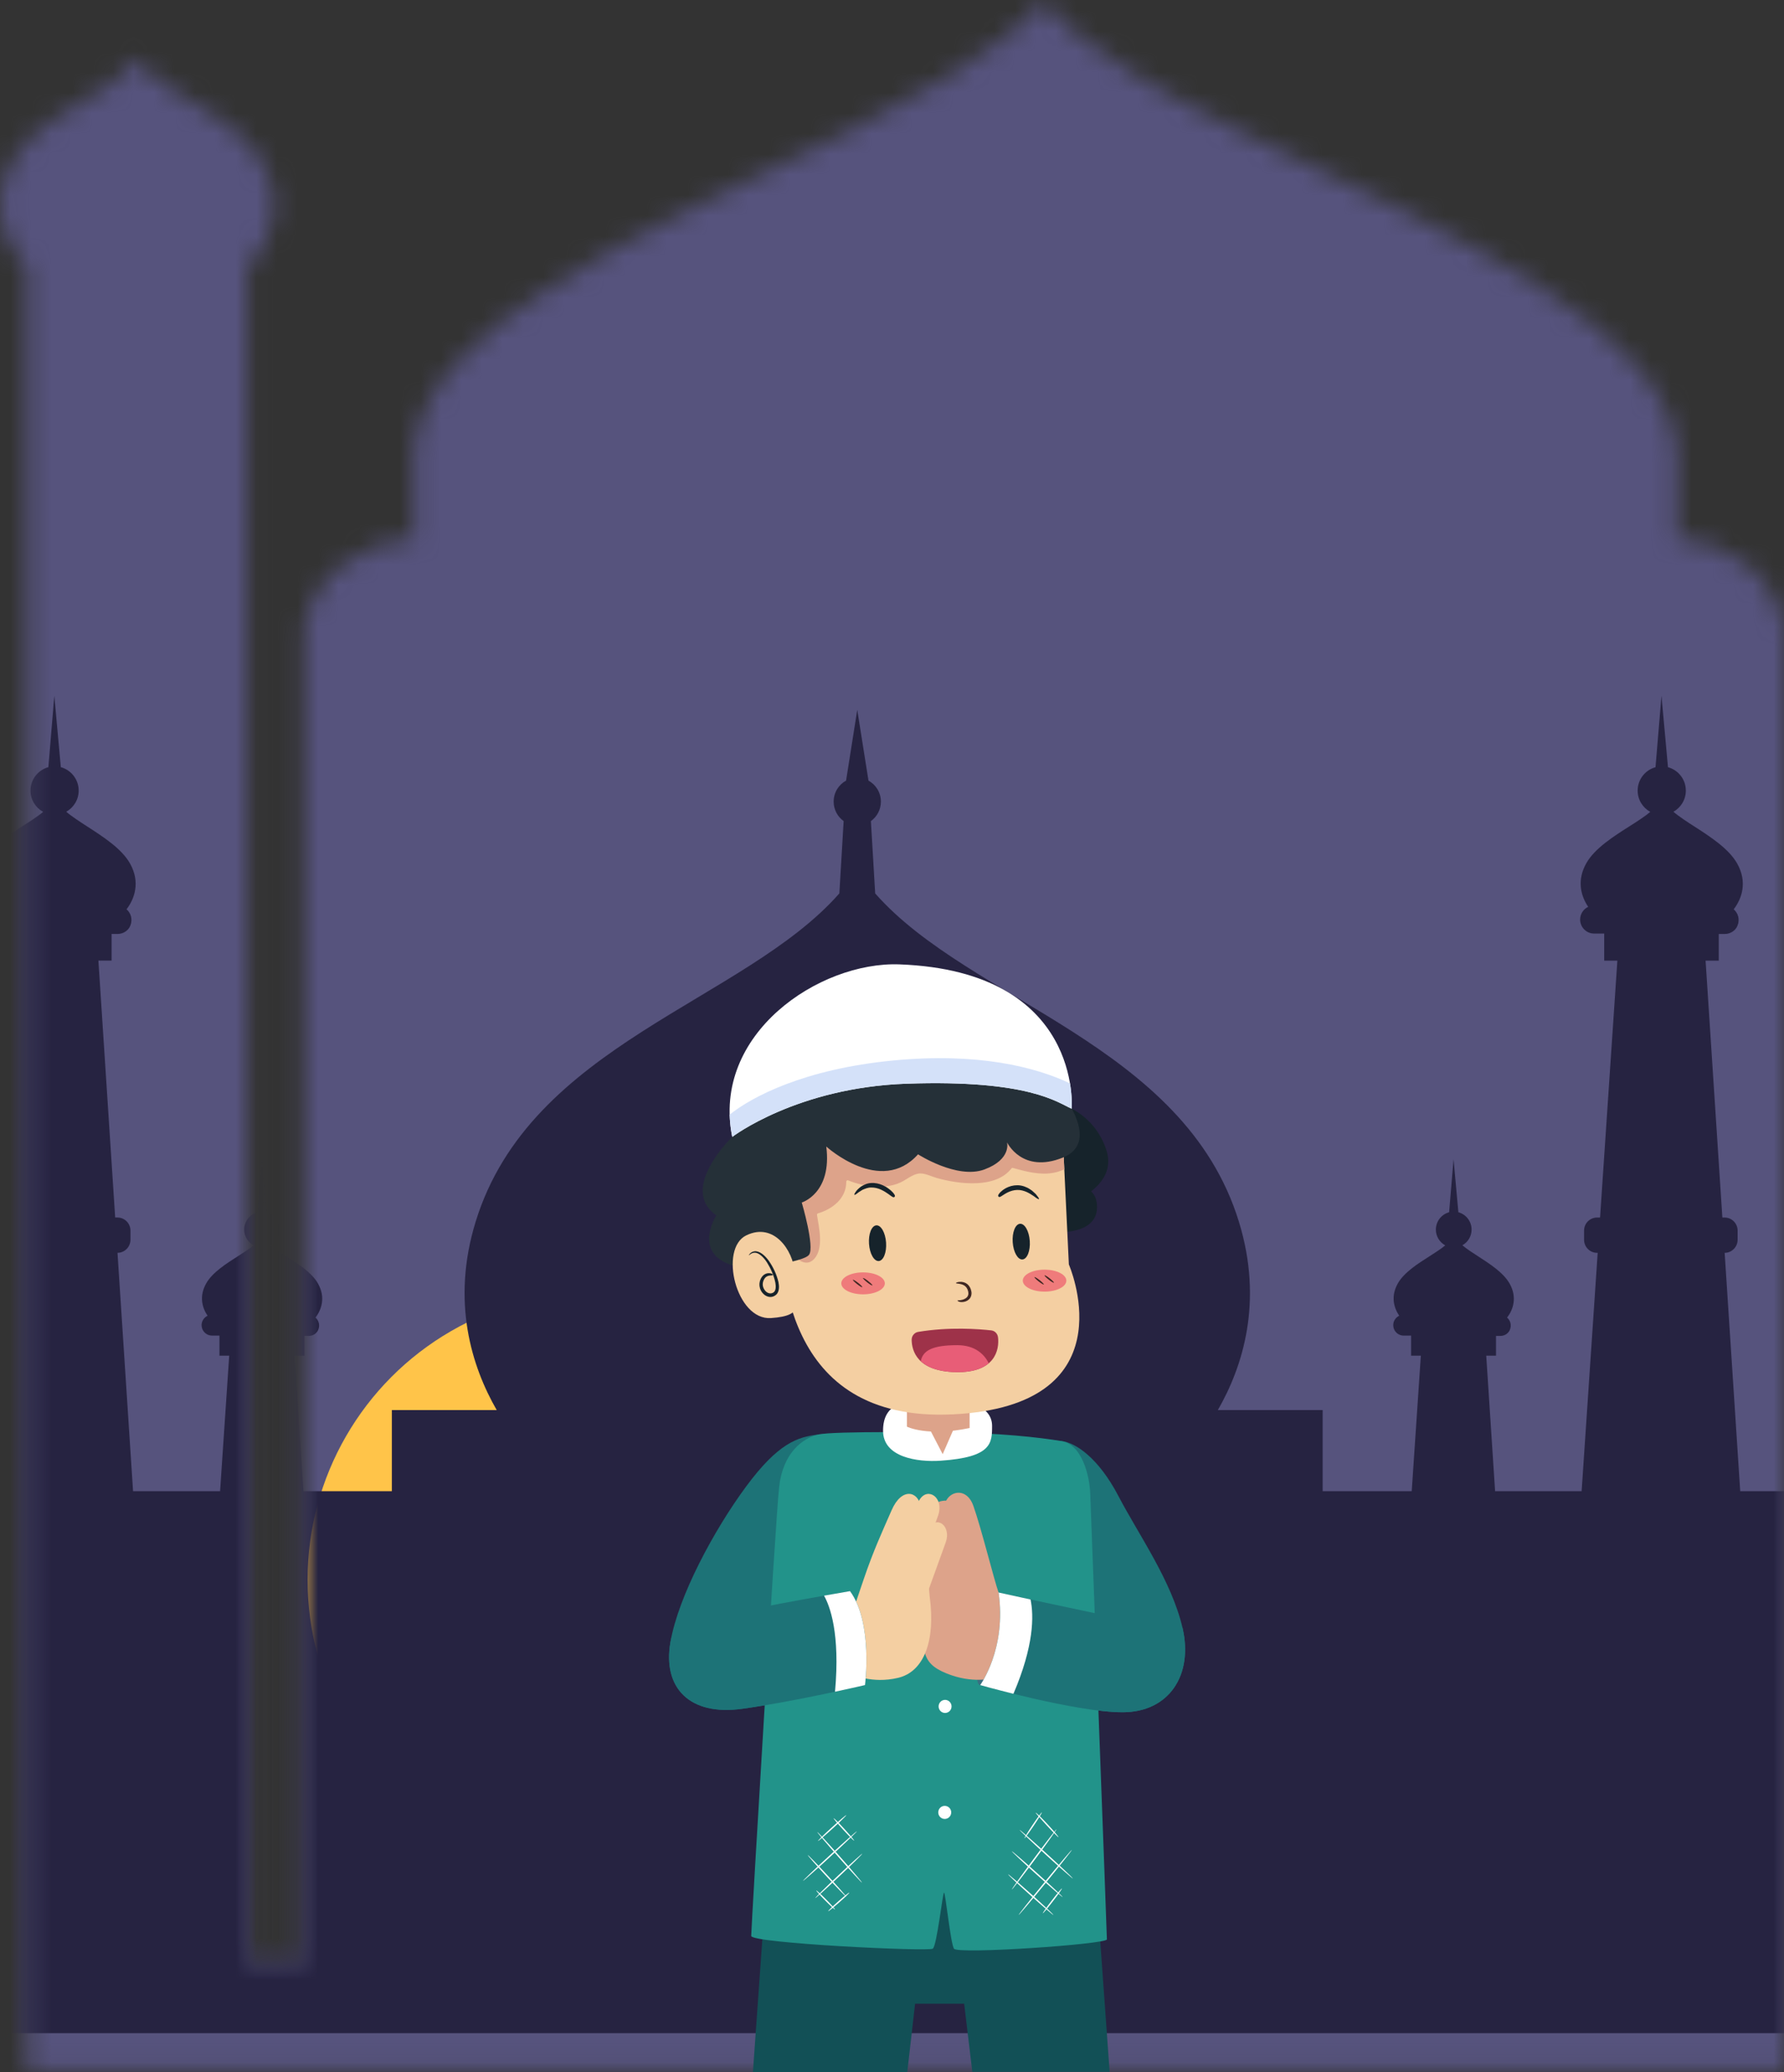 <svg width="87" height="101" viewBox="0 0 87 101" fill="none" xmlns="http://www.w3.org/2000/svg">
<rect x="0" y="0" width="87" height="101" fill="#333333" stroke="none"/>
<mask id="mask0_197_794" style="mask-type:luminance" maskUnits="userSpaceOnUse" x="0" y="0" width="87" height="101">
<path d="M81.8 26.308V21.959C81.179 16.039 71.788 11.833 60.406 6.355C52 2.31 50.92 0 50.92 0C50.92 0 49.286 2.505 41.435 6.355C30.099 11.915 20.781 16.039 20.16 21.959V26.308C17.669 26.308 15.319 28.093 14.841 30.464V95.721H12.047V12.988C12.265 12.788 13.908 11.191 13.172 8.803C12.176 5.569 8.098 4.981 6.68 2.825C5.262 4.981 1.185 5.569 0.188 8.803C-0.547 11.191 1.095 12.788 1.314 12.988V100.944H1.93H12.047H14.841H37.273H87V30.464C86.522 28.093 84.29 26.308 81.8 26.308Z" fill="white"/>
</mask>
<g mask="url(#mask0_197_794)">
<path d="M89.419 -5.256H-4.074V104.506H89.419V-5.256Z" fill="#56537D"/>
</g>
<circle cx="29" cy="77" r="14" fill="#FFC449"/>
<mask id="mask1_197_794" style="mask-type:luminance" maskUnits="userSpaceOnUse" x="0" y="0" width="87" height="101">
<path d="M81.8 26.308V21.959C81.179 16.039 71.788 11.833 60.406 6.355C52 2.31 50.92 0 50.92 0C50.92 0 49.286 2.505 41.435 6.355C30.099 11.915 20.781 16.039 20.16 21.959V26.308C17.669 26.308 15.319 28.093 14.841 30.464V95.721H12.047V12.988C12.265 12.788 13.908 11.191 13.172 8.803C12.176 5.569 8.098 4.981 6.68 2.825C5.262 4.981 1.185 5.569 0.188 8.803C-0.547 11.191 1.095 12.788 1.314 12.988V100.944H1.93H12.047H14.841H37.273H87V30.464C86.522 28.093 84.29 26.308 81.8 26.308Z" fill="white"/>
</mask>
<g mask="url(#mask1_197_794)">
<path d="M84.865 72.682L84.106 61.063C84.455 61.063 84.738 60.777 84.738 60.425V59.981C84.738 59.629 84.455 59.343 84.106 59.343H83.994L83.176 46.822H83.819V45.522L84.106 45.523C84.376 45.523 84.633 45.368 84.733 45.115C84.858 44.798 84.755 44.499 84.547 44.32C84.934 43.816 85.234 43.003 84.715 42.086C84.308 41.365 83.413 40.788 82.623 40.279C82.301 40.072 81.875 39.797 81.608 39.566C81.967 39.362 82.213 38.979 82.213 38.535C82.213 37.987 81.842 37.53 81.342 37.394L81.025 33.912L80.734 37.394C80.234 37.53 79.863 37.987 79.863 38.535C79.863 38.984 80.114 39.37 80.48 39.572C80.21 39.8 79.79 40.067 79.471 40.269C78.678 40.773 77.779 41.344 77.367 42.061C76.875 42.919 77.104 43.689 77.452 44.199C77.221 44.308 77.06 44.542 77.058 44.815C77.058 45.194 77.362 45.501 77.736 45.502L78.233 45.503V46.822H78.874L78.03 59.343H77.882C77.533 59.343 77.25 59.629 77.25 59.981V60.425C77.25 60.777 77.533 61.063 77.882 61.063H77.914L77.131 72.682H72.911L72.479 66.076H72.956V65.112L73.169 65.113C73.371 65.113 73.562 64.996 73.635 64.806C73.725 64.573 73.649 64.353 73.496 64.22C73.783 63.847 74.005 63.244 73.62 62.564C73.319 62.029 72.655 61.602 72.069 61.224C71.83 61.071 71.515 60.867 71.316 60.695C71.583 60.544 71.765 60.26 71.765 59.931C71.765 59.525 71.49 59.186 71.12 59.085L70.885 56.503L70.669 59.085C70.298 59.186 70.023 59.525 70.023 59.931C70.023 60.264 70.209 60.55 70.48 60.7C70.28 60.869 69.969 61.067 69.733 61.217C69.145 61.59 68.478 62.014 68.173 62.545C67.808 63.182 67.978 63.752 68.236 64.13C68.064 64.211 67.945 64.385 67.944 64.588C67.944 64.868 68.169 65.096 68.446 65.097L68.815 65.098V66.075H69.29L68.845 72.681H64.502V68.727H59.39C60.603 66.62 61.621 63.452 60.417 59.546C57.743 50.87 47.336 48.836 42.68 43.546L42.471 40.02C42.765 39.81 42.958 39.464 42.958 39.072C42.958 38.629 42.714 38.245 42.353 38.048L41.806 34.599L41.26 38.048C40.899 38.244 40.655 38.629 40.655 39.071C40.655 39.464 40.848 39.81 41.142 40.02L40.933 43.545C36.277 48.836 25.869 50.87 23.196 59.546C21.992 63.451 23.01 66.62 24.223 68.727H19.11V72.682H14.799L14.367 66.076H14.844V65.112L15.057 65.113C15.259 65.113 15.45 64.995 15.523 64.806C15.614 64.572 15.537 64.352 15.384 64.22C15.671 63.847 15.893 63.244 15.508 62.563C15.207 62.029 14.543 61.602 13.957 61.224C13.718 61.07 13.402 60.867 13.204 60.695C13.47 60.544 13.653 60.26 13.653 59.93C13.653 59.524 13.378 59.185 13.007 59.084L12.772 56.503L12.556 59.084C12.186 59.185 11.91 59.524 11.91 59.93C11.91 60.263 12.096 60.55 12.368 60.7C12.168 60.869 11.856 61.066 11.62 61.216C11.032 61.59 10.366 62.013 10.06 62.545C9.696 63.181 9.865 63.752 10.123 64.13C9.952 64.211 9.832 64.385 9.831 64.587C9.831 64.868 10.057 65.096 10.334 65.096L10.702 65.097V66.075H11.178L10.733 72.681H6.489L5.73 61.062C6.079 61.062 6.362 60.776 6.362 60.424V59.98C6.362 59.628 6.079 59.342 5.73 59.342H5.617L4.799 46.821H5.442V45.521L5.73 45.522C6 45.522 6.256 45.367 6.357 45.114C6.482 44.797 6.378 44.498 6.171 44.319C6.558 43.815 6.857 43.002 6.339 42.084C5.932 41.364 5.037 40.787 4.246 40.278C3.925 40.071 3.499 39.796 3.231 39.565C3.591 39.361 3.837 38.978 3.837 38.534C3.837 37.986 3.466 37.529 2.966 37.392L2.649 33.911L2.358 37.392C1.858 37.529 1.487 37.986 1.487 38.534C1.487 38.983 1.738 39.369 2.103 39.571C1.834 39.799 1.414 40.066 1.095 40.268C0.302 40.772 -0.597 41.343 -1.009 42.06C-1.501 42.918 -1.272 43.688 -0.924 44.198C-1.155 44.307 -1.316 44.541 -1.318 44.814C-1.318 45.193 -1.014 45.5 -0.64 45.501L-0.143 45.502V46.821H0.498L-0.346 59.342H-0.494C-0.843 59.342 -1.126 59.628 -1.126 59.98V60.424C-1.126 60.776 -0.843 61.062 -0.494 61.062H-0.462L-1.245 72.681H-9.827V99.097H93.44V72.681H84.865V72.682Z" fill="#262341"/>
</g>
<path d="M37.531 89.544L36.717 101H44.244L44.626 97.662H47.019L47.417 100.983H54.113L53.349 90.35L37.531 89.544Z" fill="#125056"/>
<path d="M39.891 69.921C38.894 70.038 37.947 70.34 36.385 72.453C34.823 74.567 33.078 77.804 32.696 80.034C32.314 82.265 33.627 83.641 36.186 83.288C38.744 82.936 42.184 82.131 42.184 82.131C42.184 82.131 42.582 79.095 41.453 77.552" fill="#1D7377"/>
<path d="M50.408 70.139C50.408 70.139 51.106 70.172 51.771 70.24C52.435 70.307 53.565 71.045 54.545 72.923C55.526 74.802 57.137 77.049 57.669 79.347C58.201 81.645 57.004 83.456 54.745 83.456C52.485 83.456 47.8 82.131 47.8 82.131C47.8 82.131 49.096 80.37 48.697 77.619" fill="#1D7377"/>
<path d="M45.972 69.82C48.664 69.82 50.774 70.072 51.771 70.24C52.767 70.407 53.133 71.933 53.166 72.772C53.2 73.611 53.98 94.291 53.98 94.526C53.98 94.761 46.686 95.264 46.52 94.979C46.354 94.694 46.105 92.245 46.038 92.245C45.972 92.245 45.689 94.828 45.49 94.979C45.291 95.13 36.626 94.711 36.634 94.358C36.651 93.671 37.814 74.114 37.997 72.47C38.179 70.826 39.126 70.105 39.891 69.921C40.655 69.736 45.972 69.82 45.972 69.82Z" fill="#22938A"/>
<path d="M45.872 71.195C44.728 71.272 43.064 71.028 43.064 69.736C43.064 68.445 43.995 68.177 45.739 68.177C47.484 68.177 48.381 68.663 48.381 69.501C48.381 70.34 48.364 71.028 45.872 71.195Z" fill="white"/>
<path d="M44.227 67.656V69.535C44.227 69.535 45.208 70.038 47.285 69.602V67.791L44.227 67.656Z" fill="#DDA38A"/>
<path d="M51.571 57.917C51.571 57.917 53.499 57.336 53.499 58.834C53.499 60.333 51.128 60.042 51.128 60.042L51.571 57.917Z" fill="#16232B"/>
<path d="M50.286 53.467C50.286 53.467 53.1 53.534 53.942 56.017C54.783 58.499 50.153 59.282 50.153 59.282L50.286 53.467Z" fill="#16232B"/>
<path d="M51.827 55.4L52.125 61.63C52.125 61.63 54.96 68.084 47.273 68.875C38.368 69.792 38.12 62.178 37.969 59.483C37.817 56.788 38.88 53.181 38.88 53.181L51.827 55.4Z" fill="#F4CFA2"/>
<path d="M38.01 60.2C38.169 60.412 38.312 60.638 38.448 60.859C38.684 61.243 39.264 61.855 39.712 61.352C40.179 60.829 39.941 59.841 39.843 59.221C39.837 59.185 39.852 59.15 39.89 59.139C40.607 58.926 41.273 58.409 41.27 57.593C41.27 57.553 41.313 57.512 41.354 57.529C42.148 57.856 43.285 58.007 44.061 57.557C44.296 57.421 44.606 57.185 44.896 57.194C45.166 57.202 45.426 57.343 45.684 57.416C46.751 57.714 48.55 57.955 49.331 56.942C49.345 56.924 49.375 56.919 49.395 56.925C50.027 57.102 50.725 57.288 51.384 57.161C51.569 57.126 51.741 57.067 51.903 56.993L51.827 55.4L38.88 53.181C38.88 53.181 37.817 56.788 37.969 59.483C37.981 59.694 37.993 59.935 38.01 60.2Z" fill="#DDA38A"/>
<path d="M41.67 58.236C41.68 58.248 41.724 58.224 41.791 58.175C41.825 58.152 41.86 58.115 41.908 58.087C41.958 58.056 42.011 58.024 42.066 57.99C42.188 57.938 42.329 57.876 42.487 57.88C42.644 57.876 42.811 57.914 42.967 57.985C43.278 58.137 43.413 58.274 43.496 58.32C43.577 58.372 43.599 58.357 43.622 58.335C43.645 58.315 43.664 58.289 43.605 58.2C43.576 58.156 43.526 58.097 43.442 58.022C43.356 57.95 43.239 57.854 43.056 57.772C42.875 57.689 42.67 57.646 42.477 57.661C42.282 57.669 42.115 57.757 41.986 57.836C41.864 57.93 41.773 58.018 41.726 58.096C41.675 58.17 41.654 58.219 41.67 58.236Z" fill="#16232B"/>
<path d="M50.668 58.442C50.681 58.432 50.657 58.388 50.605 58.318C50.579 58.282 50.546 58.24 50.507 58.194C50.463 58.152 50.412 58.106 50.355 58.056C50.3 58.004 50.226 57.967 50.154 57.918C50.118 57.893 50.074 57.88 50.032 57.861C49.989 57.845 49.948 57.821 49.901 57.812C49.717 57.755 49.504 57.756 49.309 57.808C49.113 57.864 48.981 57.946 48.891 58.015C48.8 58.086 48.747 58.144 48.716 58.188C48.655 58.276 48.674 58.303 48.697 58.323C48.721 58.345 48.742 58.359 48.822 58.31C48.877 58.275 48.932 58.239 49.004 58.194C49.089 58.143 49.204 58.079 49.365 58.034C49.526 57.991 49.695 57.985 49.849 58.024C49.926 58.043 50 58.069 50.068 58.098C50.134 58.135 50.202 58.16 50.257 58.199C50.314 58.237 50.366 58.271 50.414 58.3C50.459 58.334 50.498 58.365 50.533 58.388C50.602 58.435 50.651 58.456 50.668 58.442Z" fill="#16232B"/>
<path d="M46.694 63.39C46.683 63.408 46.784 63.478 46.959 63.46C47.044 63.451 47.151 63.423 47.249 63.337C47.349 63.253 47.402 63.083 47.369 62.941C47.344 62.799 47.274 62.67 47.176 62.59C47.078 62.51 46.969 62.486 46.884 62.478C46.711 62.468 46.614 62.519 46.618 62.538C46.622 62.561 46.722 62.554 46.867 62.59C46.938 62.609 47.021 62.64 47.086 62.704C47.151 62.765 47.199 62.86 47.219 62.969C47.241 63.077 47.212 63.166 47.153 63.23C47.092 63.292 47.01 63.328 46.94 63.349C46.796 63.39 46.703 63.369 46.694 63.39Z" fill="#3F2722"/>
<path d="M44.777 64.917C46.293 64.662 47.764 64.779 48.339 64.843C48.51 64.862 48.649 65 48.67 65.18C48.738 65.761 48.558 66.935 46.567 66.877C44.729 66.823 44.466 65.837 44.459 65.305C44.456 65.111 44.594 64.948 44.777 64.917Z" fill="#9E3249"/>
<path d="M46.567 66.877C45.72 66.852 45.209 66.629 44.902 66.344C45.007 65.829 45.456 65.564 46.682 65.564C47.567 65.564 48.004 66.02 48.219 66.444C47.904 66.713 47.392 66.901 46.567 66.877Z" fill="#E85D77"/>
<path d="M50.219 60.485C50.186 60.005 49.973 59.63 49.743 59.647C49.513 59.664 49.354 60.068 49.387 60.548C49.42 61.028 49.633 61.404 49.862 61.386C50.092 61.369 50.252 60.966 50.219 60.485Z" fill="#16232B"/>
<path d="M43.211 60.562C43.177 60.082 42.965 59.706 42.735 59.724C42.505 59.741 42.346 60.144 42.379 60.625C42.412 61.105 42.625 61.48 42.854 61.463C43.084 61.446 43.244 61.042 43.211 60.562Z" fill="#16232B"/>
<path d="M52.002 62.419C52.002 62.123 51.526 61.884 50.94 61.884C50.354 61.884 49.879 62.123 49.879 62.419C49.879 62.715 50.354 62.954 50.94 62.954C51.526 62.954 52.002 62.715 52.002 62.419Z" fill="#EF7B7B"/>
<path d="M50.94 62.161C50.928 62.179 51.019 62.273 51.145 62.372C51.27 62.47 51.383 62.536 51.395 62.518C51.408 62.501 51.316 62.406 51.191 62.308C51.065 62.209 50.953 62.144 50.94 62.161Z" fill="#3F2722"/>
<path d="M50.448 62.247C50.435 62.265 50.526 62.359 50.652 62.458C50.778 62.556 50.89 62.622 50.902 62.604C50.915 62.586 50.824 62.492 50.698 62.394C50.572 62.295 50.46 62.23 50.448 62.247Z" fill="#3F2722"/>
<path d="M43.15 62.551C43.15 62.256 42.674 62.016 42.088 62.016C41.502 62.016 41.027 62.256 41.027 62.551C41.027 62.847 41.502 63.086 42.088 63.086C42.674 63.086 43.15 62.847 43.15 62.551Z" fill="#EF7B7B"/>
<path d="M42.088 62.294C42.075 62.311 42.167 62.405 42.292 62.504C42.418 62.602 42.53 62.668 42.543 62.65C42.556 62.633 42.464 62.538 42.338 62.44C42.213 62.341 42.101 62.276 42.088 62.294Z" fill="#3F2722"/>
<path d="M41.595 62.379C41.582 62.397 41.674 62.491 41.8 62.59C41.925 62.688 42.037 62.754 42.05 62.736C42.063 62.718 41.971 62.624 41.846 62.526C41.72 62.427 41.608 62.362 41.595 62.379Z" fill="#3F2722"/>
<path d="M35.709 55.413C35.709 55.413 33.073 57.94 34.934 59.237C34.934 59.237 33.45 61.54 36.573 61.831C36.573 61.831 39.165 61.54 39.453 61.16C39.741 60.78 39.099 58.611 39.099 58.611C39.099 58.611 40.583 58.163 40.295 55.882C40.295 55.882 42.953 58.297 44.77 56.262C44.77 56.262 46.675 57.492 48.005 57C49.334 56.508 49.112 55.681 49.112 55.681C49.112 55.681 49.843 57.224 51.837 56.419C53.831 55.614 51.549 52.975 51.549 52.975C51.549 52.975 43.352 49.889 40.118 50.962C36.883 52.036 35.709 55.413 35.709 55.413Z" fill="#253038"/>
<path d="M43.862 47.004C39.943 46.86 34.69 50.403 35.709 55.413C35.709 55.413 38.858 53.004 44.216 52.819C50.209 52.612 51.588 53.752 52.261 54.038C52.261 54.038 52.817 47.334 43.862 47.004Z" fill="white"/>
<path d="M43.546 51.689C39.209 52.108 36.665 53.461 35.584 54.327C35.593 54.68 35.634 55.042 35.709 55.413C35.709 55.413 38.858 53.004 44.216 52.819C50.209 52.612 51.588 53.752 52.261 54.037C52.261 54.037 52.302 53.537 52.18 52.804C50.486 52 47.679 51.29 43.546 51.689Z" fill="#D4E1F9"/>
<path d="M38.761 62.011C38.888 63.526 39.306 64.123 37.601 64.243C35.895 64.363 35.053 60.859 36.395 60.211C37.737 59.562 38.67 60.931 38.761 62.011Z" fill="#F4CFA2"/>
<path d="M36.518 61.185C36.523 61.189 36.547 61.167 36.591 61.133C36.635 61.1 36.706 61.056 36.801 61.056C36.995 61.05 37.228 61.259 37.404 61.533C37.578 61.813 37.741 62.165 37.812 62.522C37.843 62.696 37.84 62.89 37.744 62.974C37.636 63.071 37.487 63.056 37.38 62.971C37.272 62.888 37.217 62.766 37.2 62.661C37.186 62.553 37.211 62.462 37.247 62.384C37.319 62.231 37.425 62.192 37.498 62.177C37.574 62.163 37.621 62.168 37.646 62.163C37.672 62.159 37.679 62.151 37.684 62.139C37.688 62.128 37.687 62.115 37.662 62.097C37.637 62.081 37.587 62.054 37.487 62.055C37.437 62.056 37.372 62.065 37.302 62.104C37.232 62.141 37.161 62.211 37.111 62.307C37.063 62.399 37.02 62.532 37.038 62.682C37.058 62.83 37.132 62.995 37.283 63.112C37.358 63.169 37.453 63.211 37.558 63.215C37.663 63.219 37.771 63.176 37.851 63.104C37.942 63.024 37.974 62.905 37.984 62.8C37.997 62.693 37.979 62.592 37.963 62.492C37.874 62.101 37.697 61.751 37.5 61.462C37.398 61.32 37.285 61.2 37.165 61.111C37.045 61.024 36.911 60.974 36.797 60.988C36.682 61 36.608 61.063 36.569 61.106C36.529 61.152 36.515 61.181 36.518 61.185Z" fill="#16232B"/>
<path d="M48.298 78.123C48.298 78.123 47.268 82.097 47.8 82.131C48.331 82.165 49.511 79.565 49.511 79.565C49.511 79.565 49.312 76.764 48.298 78.123Z" fill="#3A6F81"/>
<path d="M45.241 69.468L45.972 70.877L46.653 69.317L45.241 69.468Z" fill="#DDA38A"/>
<path d="M48.381 81.796C48.381 81.796 47.434 82.081 46.155 81.561C44.875 81.041 44.992 80.42 44.975 78.307C44.958 76.194 44.925 74.03 45.274 73.56C45.623 73.091 46.504 72.906 46.719 73.594C46.935 74.282 48.132 77.301 48.697 77.619C49.262 77.938 49.511 79.246 49.345 80.353C49.179 81.46 48.381 81.796 48.381 81.796Z" fill="#DDA38A"/>
<path d="M46.553 76.831C46.553 76.831 46.121 74.433 46.055 73.594C45.988 72.755 47.085 72.319 47.467 73.393C47.849 74.466 48.481 77.016 48.697 77.619C48.913 78.223 48.962 78.961 48.265 78.743C47.567 78.525 46.736 77.754 46.553 76.831Z" fill="#DDA38A"/>
<path d="M47.883 77.083C47.883 77.083 47.6 75.154 47.118 74.533C46.636 73.913 45.989 74.349 46.238 75.54C46.487 76.73 46.736 77.284 46.736 77.284C46.736 77.284 47.484 77.804 47.883 77.083Z" fill="#DDA38A"/>
<path d="M41.569 81.611C41.569 81.611 42.516 82.081 43.795 81.779C45.075 81.477 45.623 79.951 45.34 77.837C45.34 77.837 45.008 74.131 44.892 73.409C44.776 72.688 43.978 72.47 43.48 73.611C42.981 74.751 42.599 75.573 42.134 76.932C41.669 78.29 41.22 79.615 41.22 79.615L41.569 81.611Z" fill="#F4CFA2"/>
<path d="M57.669 79.347C58.201 81.645 57.004 83.456 54.745 83.456C52.485 83.456 47.8 82.131 47.8 82.131C47.8 82.131 49.096 80.37 48.697 77.619C48.697 77.619 53.432 78.659 55.06 78.961C56.689 79.263 57.669 79.347 57.669 79.347Z" fill="#1D7377"/>
<path d="M32.696 80.035C32.301 82.263 33.627 83.641 36.185 83.288C38.744 82.936 42.184 82.131 42.184 82.131C42.184 82.131 42.582 79.095 41.453 77.552C41.453 77.552 37.216 78.273 35.571 78.676C33.926 79.079 32.896 78.911 32.696 80.035Z" fill="#1D7377"/>
<path d="M40.186 77.773C40.465 78.265 40.981 79.599 40.721 82.456C41.593 82.269 42.184 82.131 42.184 82.131C42.184 82.131 42.583 79.095 41.453 77.552C41.453 77.552 40.932 77.641 40.186 77.773Z" fill="white"/>
<path d="M47.8 82.131C47.8 82.131 48.469 82.32 49.422 82.556C50.425 80.216 50.422 78.756 50.256 77.959C49.351 77.763 48.697 77.619 48.697 77.619C49.096 80.37 47.8 82.131 47.8 82.131Z" fill="white"/>
<path d="M43.779 75.439C43.779 75.439 44.46 73.678 44.859 73.074C45.257 72.47 46.038 72.99 45.756 73.846C45.473 74.701 44.792 76.177 44.792 76.177" fill="#F4CFA2"/>
<path d="M44.51 76.21C44.51 76.21 44.909 75.221 45.291 74.516C45.673 73.812 46.404 74.382 46.122 75.171C45.839 75.959 45.224 77.653 45.224 77.653" fill="#F4CFA2"/>
<path d="M45.773 83.171C45.773 82.995 45.914 82.852 46.088 82.852C46.263 82.852 46.404 82.995 46.404 83.171C46.404 83.347 46.263 83.49 46.088 83.49C45.914 83.49 45.773 83.347 45.773 83.171Z" fill="white"/>
<path d="M45.756 88.337C45.756 88.161 45.897 88.018 46.072 88.018C46.246 88.018 46.388 88.161 46.388 88.337C46.388 88.513 46.246 88.656 46.072 88.656C45.897 88.656 45.756 88.513 45.756 88.337Z" fill="white"/>
<path d="M52.319 91.557C52.306 91.571 51.716 91.053 51 90.4C50.285 89.747 49.715 89.206 49.727 89.192C49.739 89.178 50.33 89.697 51.045 90.35C51.761 91.003 52.331 91.543 52.319 91.557Z" fill="white"/>
<path d="M51.821 92.463C51.808 92.477 51.244 91.989 50.56 91.373C49.877 90.757 49.333 90.246 49.345 90.232C49.357 90.218 49.921 90.706 50.605 91.322C51.289 91.938 51.833 92.449 51.821 92.463Z" fill="white"/>
<path d="M51.371 93.335C51.359 93.349 50.855 92.917 50.244 92.371C49.634 91.824 49.149 91.37 49.162 91.356C49.174 91.342 49.678 91.774 50.289 92.32C50.899 92.867 51.384 93.321 51.371 93.335Z" fill="white"/>
<path d="M49.345 92.094C49.33 92.083 49.805 91.416 50.406 90.606C51.007 89.796 51.507 89.148 51.521 89.159C51.536 89.17 51.061 89.836 50.46 90.647C49.859 91.457 49.36 92.105 49.345 92.094Z" fill="white"/>
<path d="M49.677 93.335C49.663 93.323 50.231 92.604 50.947 91.728C51.663 90.853 52.255 90.153 52.269 90.165C52.283 90.177 51.715 90.896 50.999 91.772C50.283 92.647 49.691 93.347 49.677 93.335Z" fill="white"/>
<path d="M50.857 93.251C50.842 93.24 51.038 92.96 51.295 92.627C51.552 92.293 51.772 92.032 51.787 92.044C51.802 92.055 51.605 92.335 51.348 92.668C51.091 93.002 50.871 93.263 50.857 93.251Z" fill="white"/>
<path d="M49.96 89.595C49.944 89.584 50.122 89.294 50.356 88.947C50.59 88.599 50.792 88.326 50.807 88.337C50.822 88.347 50.645 88.637 50.411 88.985C50.177 89.332 49.975 89.605 49.96 89.595Z" fill="white"/>
<path d="M51.621 89.544C51.607 89.557 51.35 89.299 51.044 88.968C50.891 88.803 50.755 88.652 50.658 88.54C50.561 88.428 50.503 88.36 50.508 88.353C50.524 88.336 50.787 88.591 51.093 88.922C51.399 89.252 51.635 89.532 51.621 89.544Z" fill="white"/>
<path d="M39.891 89.729C39.878 89.715 40.177 89.422 40.558 89.075C40.939 88.728 41.257 88.457 41.27 88.471C41.282 88.485 40.983 88.778 40.603 89.125C40.222 89.472 39.903 89.743 39.891 89.729Z" fill="white"/>
<path d="M39.16 91.674C39.147 91.661 39.725 91.109 40.45 90.442C41.175 89.775 41.772 89.246 41.785 89.259C41.797 89.273 41.22 89.825 40.495 90.492C39.77 91.159 39.172 91.688 39.16 91.674Z" fill="white"/>
<path d="M39.758 92.513C39.745 92.5 40.248 92.004 40.882 91.407C41.515 90.809 42.038 90.336 42.051 90.35C42.063 90.363 41.56 90.859 40.927 91.456C40.294 92.054 39.771 92.527 39.758 92.513Z" fill="white"/>
<path d="M41.652 89.712C41.638 89.725 41.404 89.491 41.129 89.19C40.853 88.889 40.641 88.635 40.655 88.622C40.669 88.609 40.903 88.843 41.178 89.144C41.453 89.445 41.665 89.699 41.652 89.712Z" fill="white"/>
<path d="M42.034 91.758C42.02 91.771 41.522 91.229 40.921 90.548C40.32 89.867 39.844 89.305 39.858 89.293C39.871 89.281 40.37 89.822 40.971 90.503C41.572 91.184 42.048 91.746 42.034 91.758Z" fill="white"/>
<path d="M41.27 92.446C41.256 92.459 40.825 92.015 40.306 91.454C39.788 90.894 39.379 90.429 39.392 90.417C39.406 90.404 39.837 90.848 40.355 91.408C40.874 91.969 41.283 92.433 41.27 92.446Z" fill="white"/>
<path d="M40.721 93.067C40.708 93.08 40.493 92.884 40.241 92.629C39.989 92.375 39.795 92.157 39.808 92.144C39.821 92.131 40.036 92.327 40.288 92.582C40.541 92.836 40.734 93.053 40.721 93.067Z" fill="white"/>
<path d="M41.419 92.245C41.432 92.259 41.211 92.473 40.926 92.723C40.642 92.973 40.401 93.165 40.389 93.151C40.377 93.137 40.598 92.922 40.882 92.672C41.167 92.422 41.407 92.231 41.419 92.245Z" fill="white"/>
</svg>
